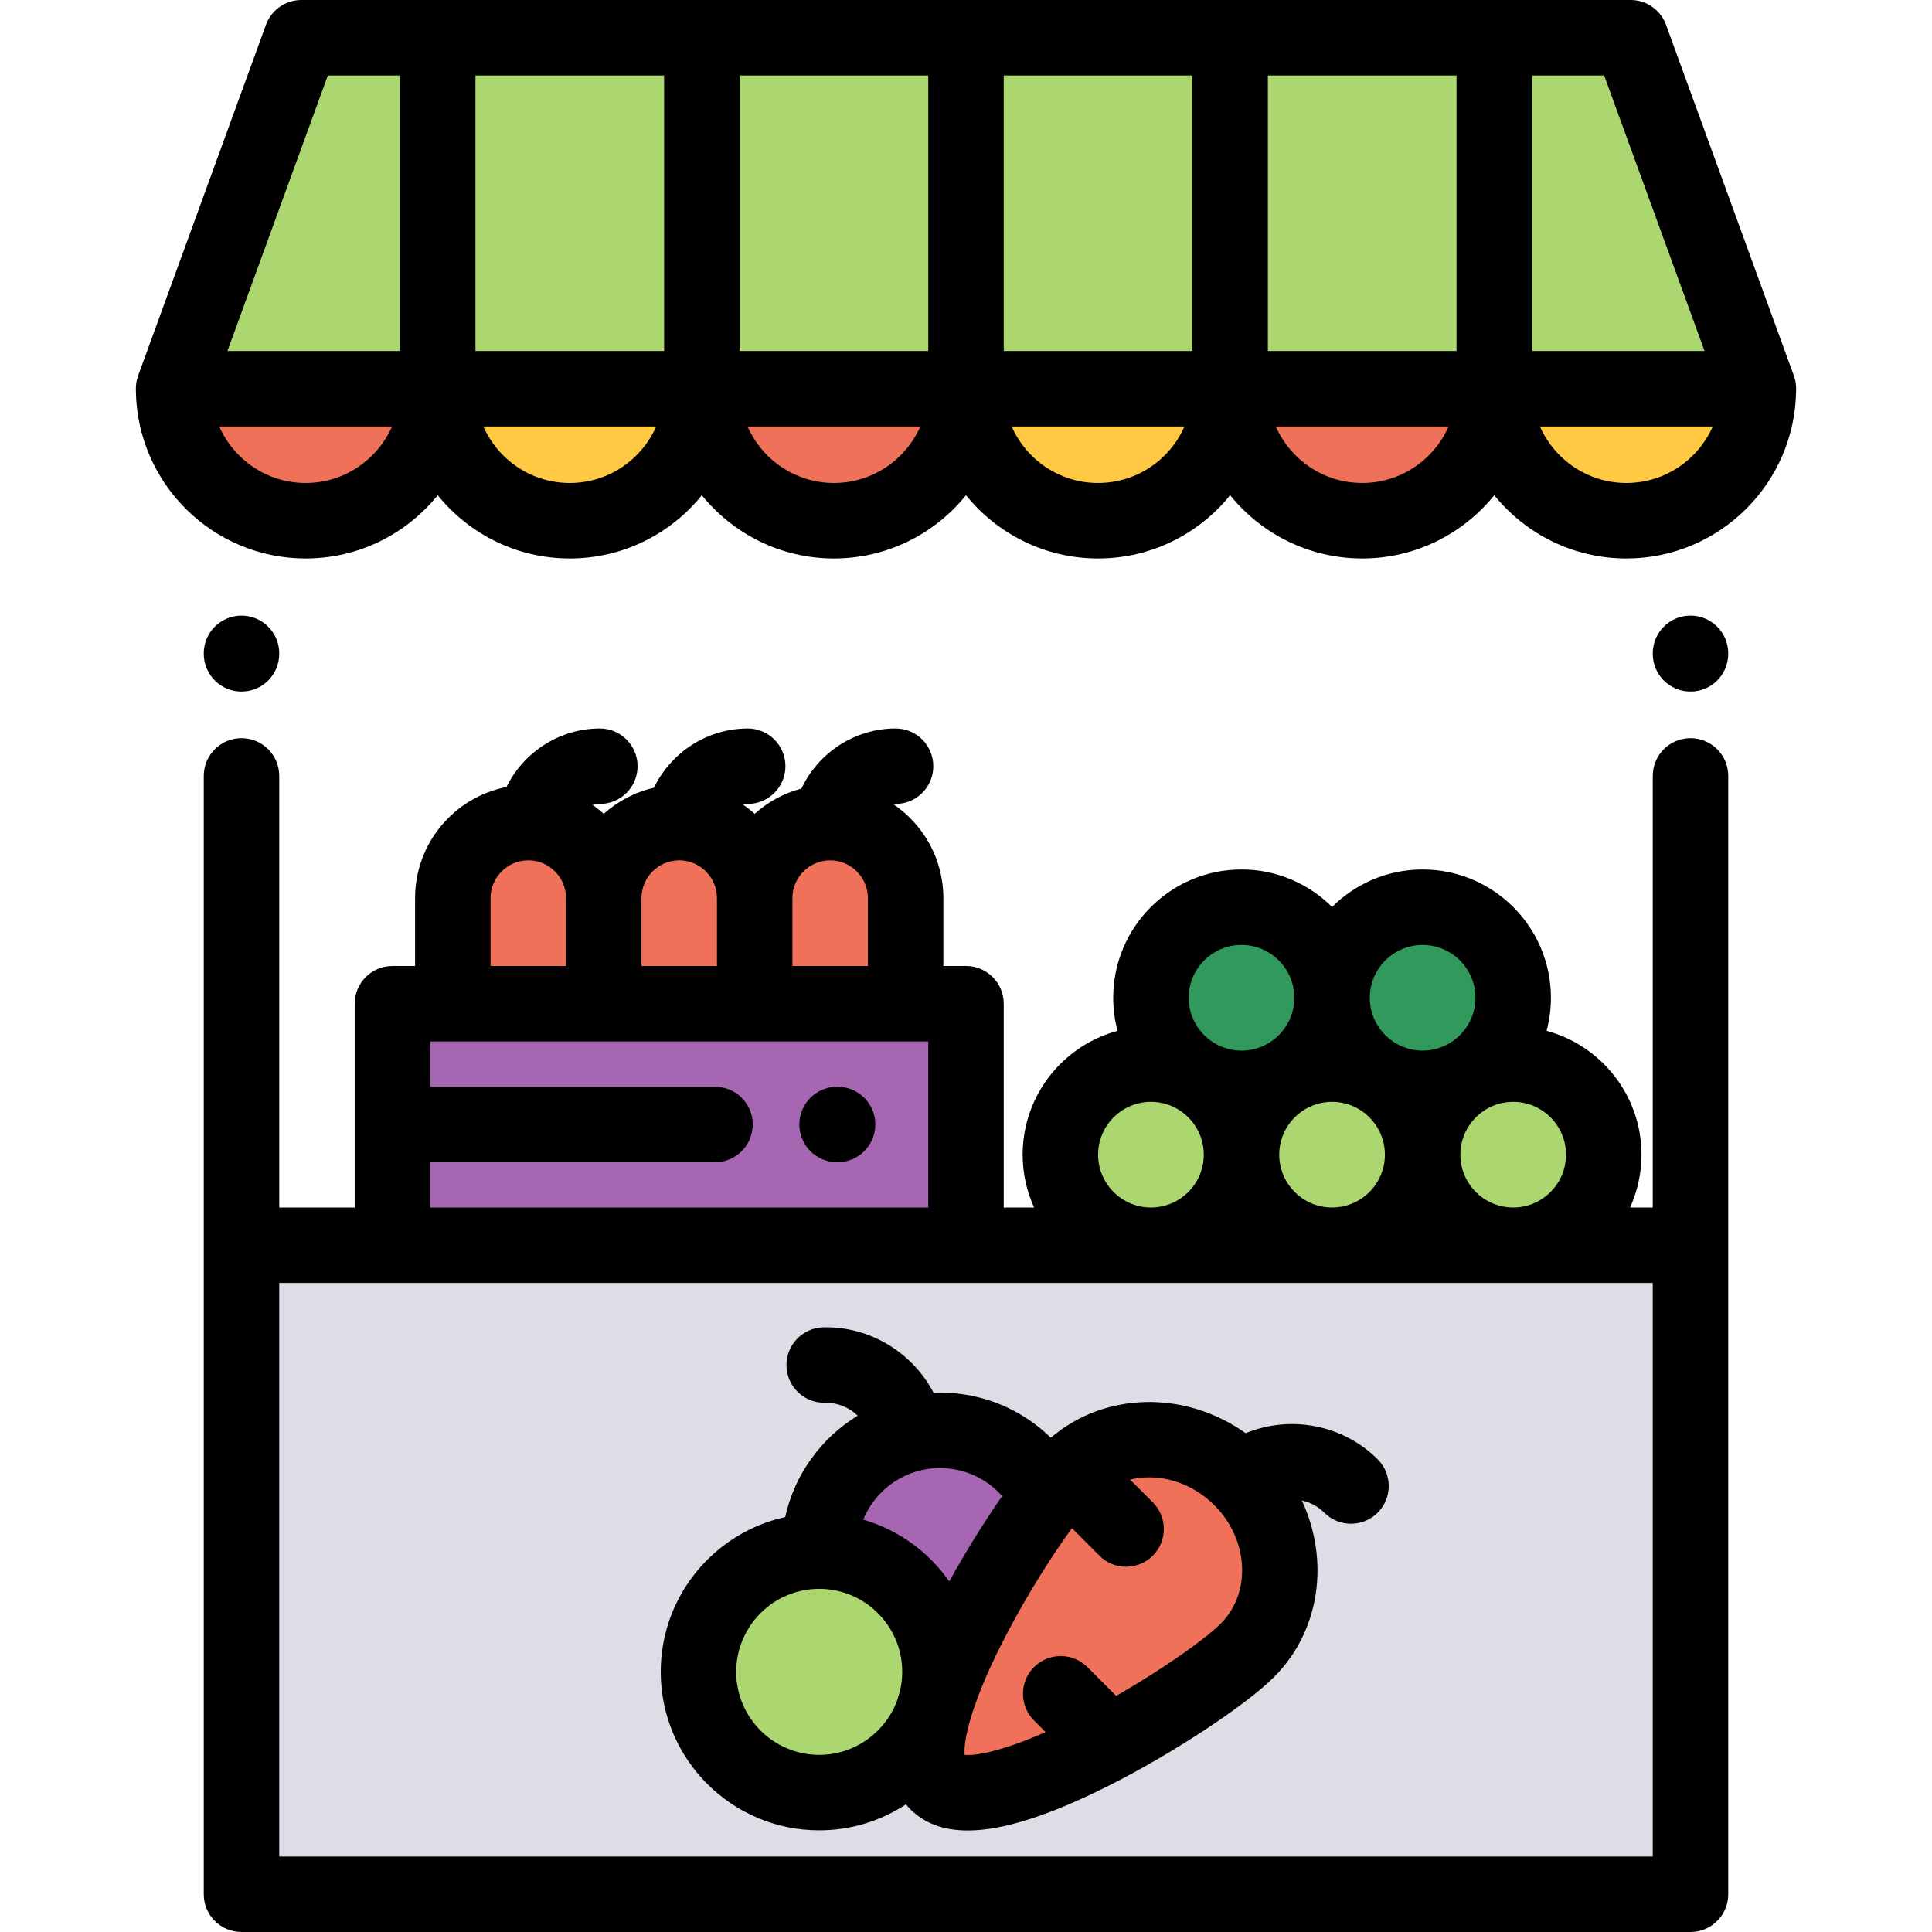 <?xml version="1.0" encoding="iso-8859-1"?>
<!-- Generator: Adobe Illustrator 19.0.0, SVG Export Plug-In . SVG Version: 6.00 Build 0)  -->
<svg
	version="1.1"
	id=""
	width="100%"
	height="100%"
	viewBox="0 0 512 512"
	style="enable-background:new 0 0 512 512;"
	xml:space="preserve">
<path style="fill:#EF7159;" d="M326.001,103c0,19.33,15.67,35,35,35s35-15.67,35-35H326.001z"/>
<g>
	<path style="fill:#FFC943;" d="M396.002,103c0,19.33,15.67,35,35,35s35-15.67,35-35H396.002z"/>
	<path style="fill:#FFC943;" d="M256,103c0,19.33,15.67,35,35,35s35-15.67,35-35H256z"/>
</g>
<path style="fill:#EF7159;" d="M185.999,103c0,19.33,15.67,35,35,35c19.33,0,35-15.67,35-35H185.999z"/>
<path style="fill:#FFC943;" d="M115.998,103c0,19.33,15.67,35,35,35c19.33,0,35-15.67,35-35H115.998z"/>
<path style="fill:#EF7159;" d="M115.998,103c0,19.33-15.67,35-35,35s-35-15.67-35-35H115.998z"/>
<polygon style="fill:#ACD670;" points="45.997,103 79.876,10 432.124,10 466.003,103 "/>
<g>
	<path style="fill:#EF7159;" d="M140,218L140,218c-11.046,0-20,8.954-20,20v28h40v-28C160,226.954,151.046,218,140,218z"/>
	<path style="fill:#EF7159;" d="M180,218L180,218c-11.046,0-20,8.954-20,20v28h40v-28C200,226.954,191.046,218,180,218z"/>
	<path style="fill:#EF7159;" d="M220,218L220,218c-11.046,0-20,8.954-20,20v28h40v-28C240,226.954,231.046,218,220,218z"/>
</g>
<rect x="104" y="266" style="fill:#A766B2;" width="152" height="64"/>
<g>
	<circle style="fill:#ACD670;" cx="305.01" cy="306" r="24"/>
	<circle style="fill:#ACD670;" cx="353.01" cy="306" r="24"/>
</g>
<g>
	<circle style="fill:#30995B;" cx="329.01" cy="264.42" r="24"/>
	<circle style="fill:#30995B;" cx="377.01" cy="264.42" r="24"/>
</g>
<circle style="fill:#ACD670;" cx="401.01" cy="306" r="24"/>
<rect x="64" y="330" style="fill:#DFDCE5;" width="384" height="172"/>
<circle style="fill:#ACD670;" cx="217.1" cy="443.06" r="32"/>
<path style="fill:#A766B2;" d="M277.736,396.759c-5.251-10.496-16.102-17.702-28.636-17.702c-17.673,0-32,14.327-32,32  c0,0,24.271,2.105,35.086,29.274C262.25,414.25,277.736,396.759,277.736,396.759z"/>
<path style="fill:#EF7159;" d="M330.579,437.347c12.105-12.105,11.344-32.492-1.699-45.535s-33.43-13.804-45.535-1.699  s-47.665,69.641-35.037,82.27C260.938,485.012,318.475,449.452,330.579,437.347z"/>
<path d="M475.993,103.385c0.001-0.129,0.01-0.256,0.01-0.385c-0.003,0-0.006,0-0.009,0.001c0-1.138-0.183-2.293-0.595-3.424  l-33.879-93C440.081,2.628,436.327,0,432.124,0H79.876c-4.203,0-7.958,2.628-9.396,6.577l-33.879,93  c-0.412,1.13-0.595,2.284-0.595,3.421c-0.003,0.001-0.006,0.001-0.009,0.002c0,0.129,0.009,0.256,0.01,0.385  c0.002,0.052,0.001,0.104,0.004,0.156C36.303,128.105,56.365,148,80.998,148c14.125,0,26.744-6.547,35-16.76  c8.256,10.213,20.875,16.76,35,16.76s26.744-6.547,35-16.76c8.256,10.213,20.875,16.76,35,16.76s26.744-6.547,35-16.76  c8.256,10.213,20.875,16.76,35,16.76s26.744-6.547,35-16.76c8.256,10.213,20.875,16.76,35,16.76s26.744-6.547,35-16.76  c8.256,10.213,20.875,16.76,35,16.76c24.632,0,44.694-19.895,44.987-44.459C475.992,103.489,475.991,103.437,475.993,103.385z   M451.725,93.021h-45.723V20h19.122L451.725,93.021z M125.998,20h50.001v73.021h-50.001C125.998,93.021,125.998,20,125.998,20z   M195.999,20H246v73.021h-50.001V20z M266,20h50.001v73.021H266V20z M336.001,20h50.001v73.021h-50.001V20z M86.876,20h19.122  v73.021H60.275L86.876,20z M80.998,128c-10.222,0-19.027-6.17-22.897-14.979h45.794C100.024,121.83,91.22,128,80.998,128z   M150.999,128c-10.222,0-19.027-6.17-22.897-14.979h45.794C170.025,121.83,161.221,128,150.999,128z M221,128  c-10.222,0-19.027-6.17-22.897-14.979h45.794C240.026,121.83,231.222,128,221,128z M291,128c-10.222,0-19.027-6.17-22.897-14.979  h45.794C310.027,121.83,301.223,128,291,128z M361.001,128c-10.222,0-19.027-6.17-22.897-14.979h45.794  C380.028,121.83,371.224,128,361.001,128z M431.002,128c-10.222,0-19.027-6.17-22.897-14.979H453.9  C450.029,121.83,441.225,128,431.002,128z"/>
<path d="M221.965,288h-0.131c-5.523,0-10,4.477-10,10s4.477,10,10,10h0.131c5.523,0,10-4.477,10-10S227.488,288,221.965,288z"/>
<path d="M64,183.272c5.523,0,10-4.477,10-10v-0.131c0-5.523-4.477-10-10-10s-10,4.477-10,10v0.131  C54,178.795,58.477,183.272,64,183.272z"/>
<path d="M448,183.272c5.523,0,10-4.477,10-10v-0.131c0-5.523-4.477-10-10-10s-10,4.477-10,10v0.131  C438,178.795,442.477,183.272,448,183.272z"/>
<path d="M448,195.624c-5.523,0-10,4.477-10,10V320h-6.018c1.939-4.273,3.029-9.01,3.029-14c0-15.686-10.68-28.918-25.149-32.824  c0.746-2.796,1.149-5.729,1.149-8.757c0-18.748-15.252-34-34-34c-9.359,0-17.846,3.802-24,9.941c-6.154-6.139-14.641-9.941-24-9.941  c-18.748,0-34,15.252-34,34c0,3.027,0.403,5.961,1.149,8.757c-14.469,3.906-25.149,17.138-25.149,32.824  c0,4.99,1.089,9.727,3.029,14H266v-54c0-5.523-4.477-10-10-10h-6v-18c0-10.37-5.29-19.526-13.311-24.916  c0.213-0.019,0.427-0.03,0.644-0.03l0,0c5.522,0,10-4.477,10-10s-4.477-10-10-10c-0.001,0,0,0,0,0  c-10.848,0-20.507,6.475-24.942,15.926c-4.67,1.226-8.898,3.552-12.391,6.683c-1.001-0.897-2.061-1.731-3.176-2.489  c0.432-0.078,0.875-0.12,1.325-0.12l0,0c5.522,0,10-4.477,10-10s-4.477-10-10-10c-0.001,0,0,0-0.001,0  c-10.762,0-20.355,6.375-24.836,15.707c-5.034,1.151-9.591,3.567-13.312,6.903c-0.941-0.844-1.937-1.627-2.979-2.348  c0.623-0.169,1.274-0.261,1.943-0.261l0,0c5.522,0,10-4.477,10-10s-4.477-10-10-10c-0.001,0,0,0-0.001,0  c-10.687,0-20.222,6.285-24.743,15.51C120.436,211.266,110,223.435,110,238v18h-6c-5.523,0-10,4.477-10,10v54H74V205.624  c0-5.523-4.477-10-10-10s-10,4.477-10,10V329.99c0,0.003,0,0.006,0,0.01v172c0,5.523,4.477,10,10,10h384c5.523,0,10-4.477,10-10  V336.01c0-0.003,0-0.006,0-0.01V205.624C458,200.101,453.523,195.624,448,195.624z M415.011,306c0,7.72-6.28,14-14,14  s-14-6.28-14-14s6.28-14,14-14S415.011,298.28,415.011,306z M339.011,306c0-7.72,6.28-14,14-14s14,6.28,14,14s-6.28,14-14,14  S339.011,313.72,339.011,306z M377.011,250.419c7.72,0,14,6.28,14,14s-6.28,14-14,14s-14-6.28-14-14  S369.292,250.419,377.011,250.419z M329.011,250.419c7.72,0,14,6.28,14,14s-6.28,14-14,14s-14-6.28-14-14  S321.292,250.419,329.011,250.419z M291.011,306c0-7.72,6.28-14,14-14s14,6.28,14,14s-6.28,14-14,14S291.011,313.72,291.011,306z   M219.996,228c0.006,0,0.011,0.001,0.017,0.001c0.003,0,0.006,0,0.009,0c5.504,0.012,9.979,4.492,9.979,9.999v18h-20v-18  C210,232.487,214.483,228.003,219.996,228z M180,228c5.514,0,10,4.486,10,10v18h-20v-18C170,232.486,174.486,228,180,228z M130,238  c0-5.514,4.486-10,10-10s10,4.486,10,10v18h-20V238z M114,308h75.483c5.523,0,10-4.477,10-10s-4.477-10-10-10H114v-12h132v44H114  V308z M438,492H74V340h30h152h182V492z"/>
<path d="M330.109,379.811c-15.937-11.351-37.318-11.067-51.634,1.211c-7.707-7.568-18.138-11.965-29.376-11.965  c-0.568,0-1.132,0.021-1.695,0.043c-5.535-10.599-16.813-17.645-29.218-17.342c-5.521,0.128-9.893,4.708-9.765,10.229  c0.128,5.521,4.706,9.884,10.229,9.765c3.294-0.069,6.388,1.235,8.656,3.413c-9.639,5.874-16.73,15.524-19.223,26.876  c-18.839,4.138-32.985,20.952-32.985,41.015c0,23.159,18.841,42,42,42c8.482,0,16.379-2.535,22.989-6.876  c0.364,0.438,0.742,0.866,1.15,1.274c3.756,3.757,8.773,5.645,15.221,5.645c9.372,0,21.765-3.991,37.689-12.032  c16.825-8.496,35.934-21.08,43.502-28.649c12.331-12.331,14.685-31.078,7.354-46.773c2.198,0.479,4.28,1.556,5.955,3.231  c1.953,1.953,4.512,2.929,7.071,2.929c2.559,0,5.118-0.977,7.071-2.929c3.905-3.905,3.906-10.237,0-14.142  C355.819,377.45,341.836,374.977,330.109,379.811z M265.58,396.477c-4.664,6.694-9.631,14.685-14.012,22.622  c-5.443-7.806-13.463-13.681-22.82-16.387c3.294-8.004,11.174-13.656,20.352-13.656C255.535,389.056,261.466,391.809,265.58,396.477  z M217.1,465.056c-12.131,0-22-9.869-22-22s9.869-22,22-22c12.131,0,22,9.869,22,22c0,1.777-0.217,3.504-0.617,5.16  c-0.256,0.813-0.5,1.615-0.722,2.4C234.671,459.034,226.575,465.056,217.1,465.056z M323.508,430.275  c-4.046,4.046-15.094,11.905-27.704,19.163l-7.637-7.637c-3.905-3.905-10.237-3.905-14.143,0c-3.905,3.905-3.905,10.237,0,14.143  l3.076,3.076c-12.221,5.391-18.911,6.296-21.461,6.033c-0.156-1.509,0.106-4.483,1.45-9.173c0.153-0.476,0.293-0.958,0.429-1.442  c1.643-5.276,4.556-12.477,9.558-21.977c5.478-10.405,11.893-20.489,16.992-27.483l7.294,7.294c1.953,1.953,4.512,2.929,7.071,2.929  c2.559,0,5.119-0.977,7.071-2.929c3.905-3.905,3.906-10.237,0-14.142l-6.018-6.018c7.433-1.823,16.05,0.498,22.322,6.77  C330.933,408.006,331.695,422.089,323.508,430.275z"/>
</svg>
